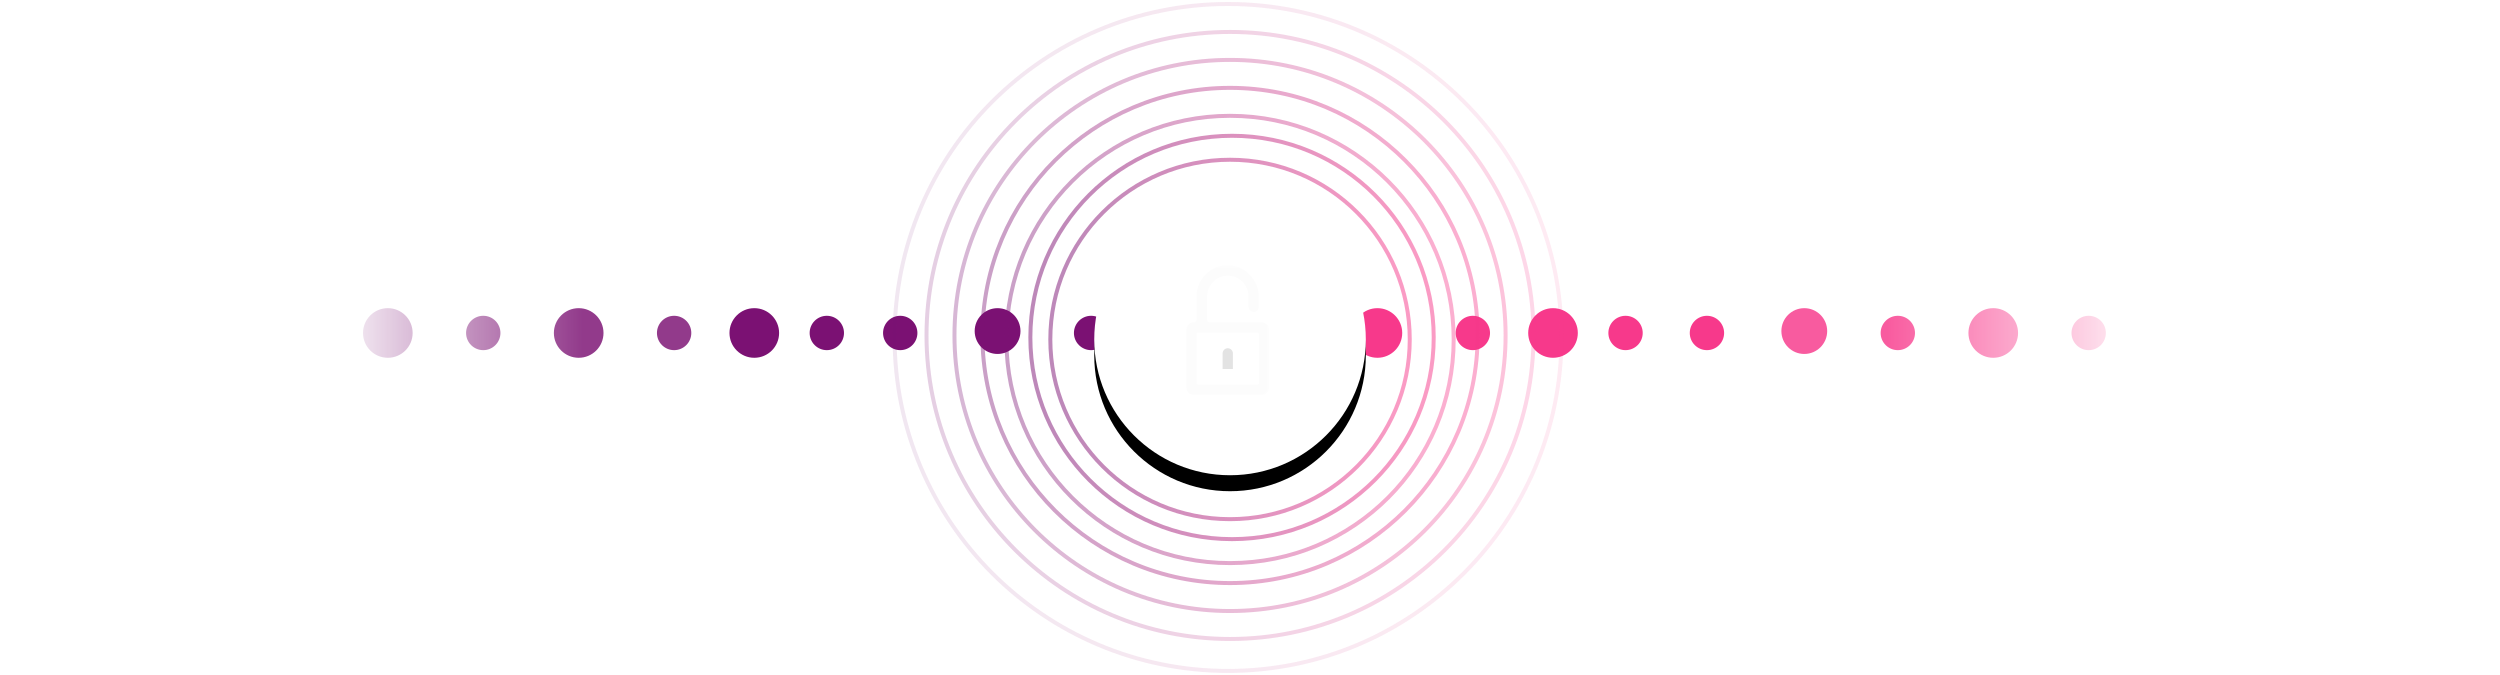 <svg xmlns="http://www.w3.org/2000/svg" xmlns:xlink="http://www.w3.org/1999/xlink" width="626" height="169" viewBox="0 0 626 169">
  <defs>
    <linearGradient id="pulse_all-a" x1="82.497%" x2="45.787%" y1="50%" y2="50%">
      <stop offset="0%" stop-color="#FFF" stop-opacity=".171"/>
      <stop offset="100%" stop-color="#FFF"/>
    </linearGradient>
    <circle id="pulse_all-c" cx="308" cy="84" r="34"/>
    <filter id="pulse_all-b" width="185.3%" height="185.3%" x="-42.6%" y="-36.8%" filterUnits="objectBoundingBox">
      <feOffset dy="4" in="SourceAlpha" result="shadowOffsetOuter1"/>
      <feGaussianBlur in="shadowOffsetOuter1" result="shadowBlurOuter1" stdDeviation="9"/>
      <feColorMatrix in="shadowBlurOuter1" values="0 0 0 0 0   0 0 0 0 0   0 0 0 0 0  0 0 0 0.05 0"/>
    </filter>
    <linearGradient id="pulse_all-d" x1="2.509%" x2="97.245%" y1="50%" y2="50%">
      <stop offset="0%" stop-color="#7B1173"/>
      <stop offset="100%" stop-color="#F6388A"/>
    </linearGradient>
    <polygon id="pulse_all-e" points="0 32.832 0 .331 20.781 .331 20.781 32.832"/>
  </defs>
  <g fill="none" fill-rule="evenodd" transform="translate(0 1)">
    <g transform="translate(89.617 75.863)">
      <g fill="#F7398B" transform="translate(248.5 .3)">
        <circle cx="6.787" cy="6.213" r="6.213"/>
        <circle cx="30.684" cy="6.213" r="4.301"/>
        <circle cx="50.757" cy="6.213" r="6.213"/>
        <circle cx="68.919" cy="6.213" r="4.301"/>
        <circle cx="89.301" cy="6.213" r="4.301"/>
        <circle cx="113.676" cy="5.735" r="5.735"/>
        <circle cx="137.096" cy="6.213" r="4.301"/>
        <circle cx="160.993" cy="6.213" r="6.213"/>
        <circle cx="184.89" cy="6.213" r="4.301"/>
        <circle cx="208.787" cy="6.213" r="6.213"/>
      </g>
      <g fill="#7B1173" transform="translate(.5 .3)">
        <circle cx="6.993" cy="6.213" r="6.213"/>
        <circle cx="30.89" cy="6.213" r="4.301"/>
        <circle cx="54.787" cy="6.213" r="6.213"/>
        <circle cx="78.684" cy="6.213" r="4.301"/>
        <circle cx="98.757" cy="6.213" r="6.213"/>
        <circle cx="116.919" cy="6.213" r="4.301"/>
        <circle cx="135.301" cy="6.213" r="4.301"/>
        <circle cx="159.676" cy="5.735" r="5.735"/>
        <circle cx="183.096" cy="6.213" r="4.301"/>
      </g>
    </g>
    <rect width="176" height="112" x=".617" y="21.363" fill="url(#pulse_all-a)"/>
    <rect width="185.93" height="112" x="440" y="21.363" fill="url(#pulse_all-a)" transform="rotate(180 532.965 77.363)"/>
    <use fill="#000" filter="url(#pulse_all-b)" xlink:href="#pulse_all-c"/>
    <use fill="#FFF" xlink:href="#pulse_all-c"/>
    <circle cx="308" cy="84" r="45" stroke="url(#pulse_all-d)" opacity=".5"/>
    <circle cx="308.5" cy="83.5" r="50.5" stroke="url(#pulse_all-d)" opacity=".5"/>
    <circle cx="308" cy="84" r="56" stroke="url(#pulse_all-d)" opacity=".4"/>
    <circle cx="308" cy="83" r="62" stroke="url(#pulse_all-d)" opacity=".4"/>
    <circle cx="308" cy="83" r="69" stroke="url(#pulse_all-d)" opacity=".3"/>
    <circle cx="308" cy="83" r="76" stroke="url(#pulse_all-d)" opacity=".2"/>
    <circle cx="307.5" cy="83.5" r="83.5" stroke="url(#pulse_all-d)" opacity=".1"/>
    <g transform="translate(297 65)">
      <g transform="translate(0 .084)">
        <mask id="pulse_all-f" fill="#fff">
          <use xlink:href="#pulse_all-e"/>
        </mask>
        <path fill="#000" d="M17.912,30.214 L2.951,30.214 C2.784,30.214 2.618,30.089 2.618,29.881 L2.618,17.538 C2.618,17.372 2.743,17.206 2.951,17.206 L17.912,17.206 C18.078,17.206 18.245,17.33 18.245,17.538 L18.245,29.881 C18.245,30.047 18.078,30.214 17.912,30.214 M18.868,14.629 L5.901,14.629 C5.527,14.629 5.236,14.338 5.236,13.964 L5.236,8.27 C5.236,5.486 7.398,3.075 10.182,2.951 C13.174,2.784 15.626,5.195 15.626,8.146 L15.626,10.681 C15.626,11.346 16.125,11.969 16.79,12.011 C17.58,12.094 18.203,11.47 18.203,10.722 L18.203,8.312 C18.203,3.948 14.629,0.249 10.265,0.332 C6.068,0.416 2.618,3.865 2.618,8.104 L2.618,13.964 C2.618,14.338 2.327,14.629 1.953,14.629 C0.873,14.629 0,15.502 0,16.582 L0,30.879 C0,31.959 0.873,32.832 1.953,32.832 L18.826,32.832 C19.907,32.832 20.78,31.959 20.78,30.879 L20.78,16.582 C20.821,15.502 19.949,14.629 18.868,14.629" mask="url(#pulse_all-f)" opacity=".113"/>
      </g>
      <path fill="#000" d="M10.431,21.197 L10.431,21.197 C9.725,21.197 9.143,21.779 9.143,22.485 L9.143,26.392 L11.72,26.392 L11.72,22.485 C11.72,21.779 11.138,21.197 10.431,21.197" opacity=".113"/>
    </g>
  </g>
</svg>
